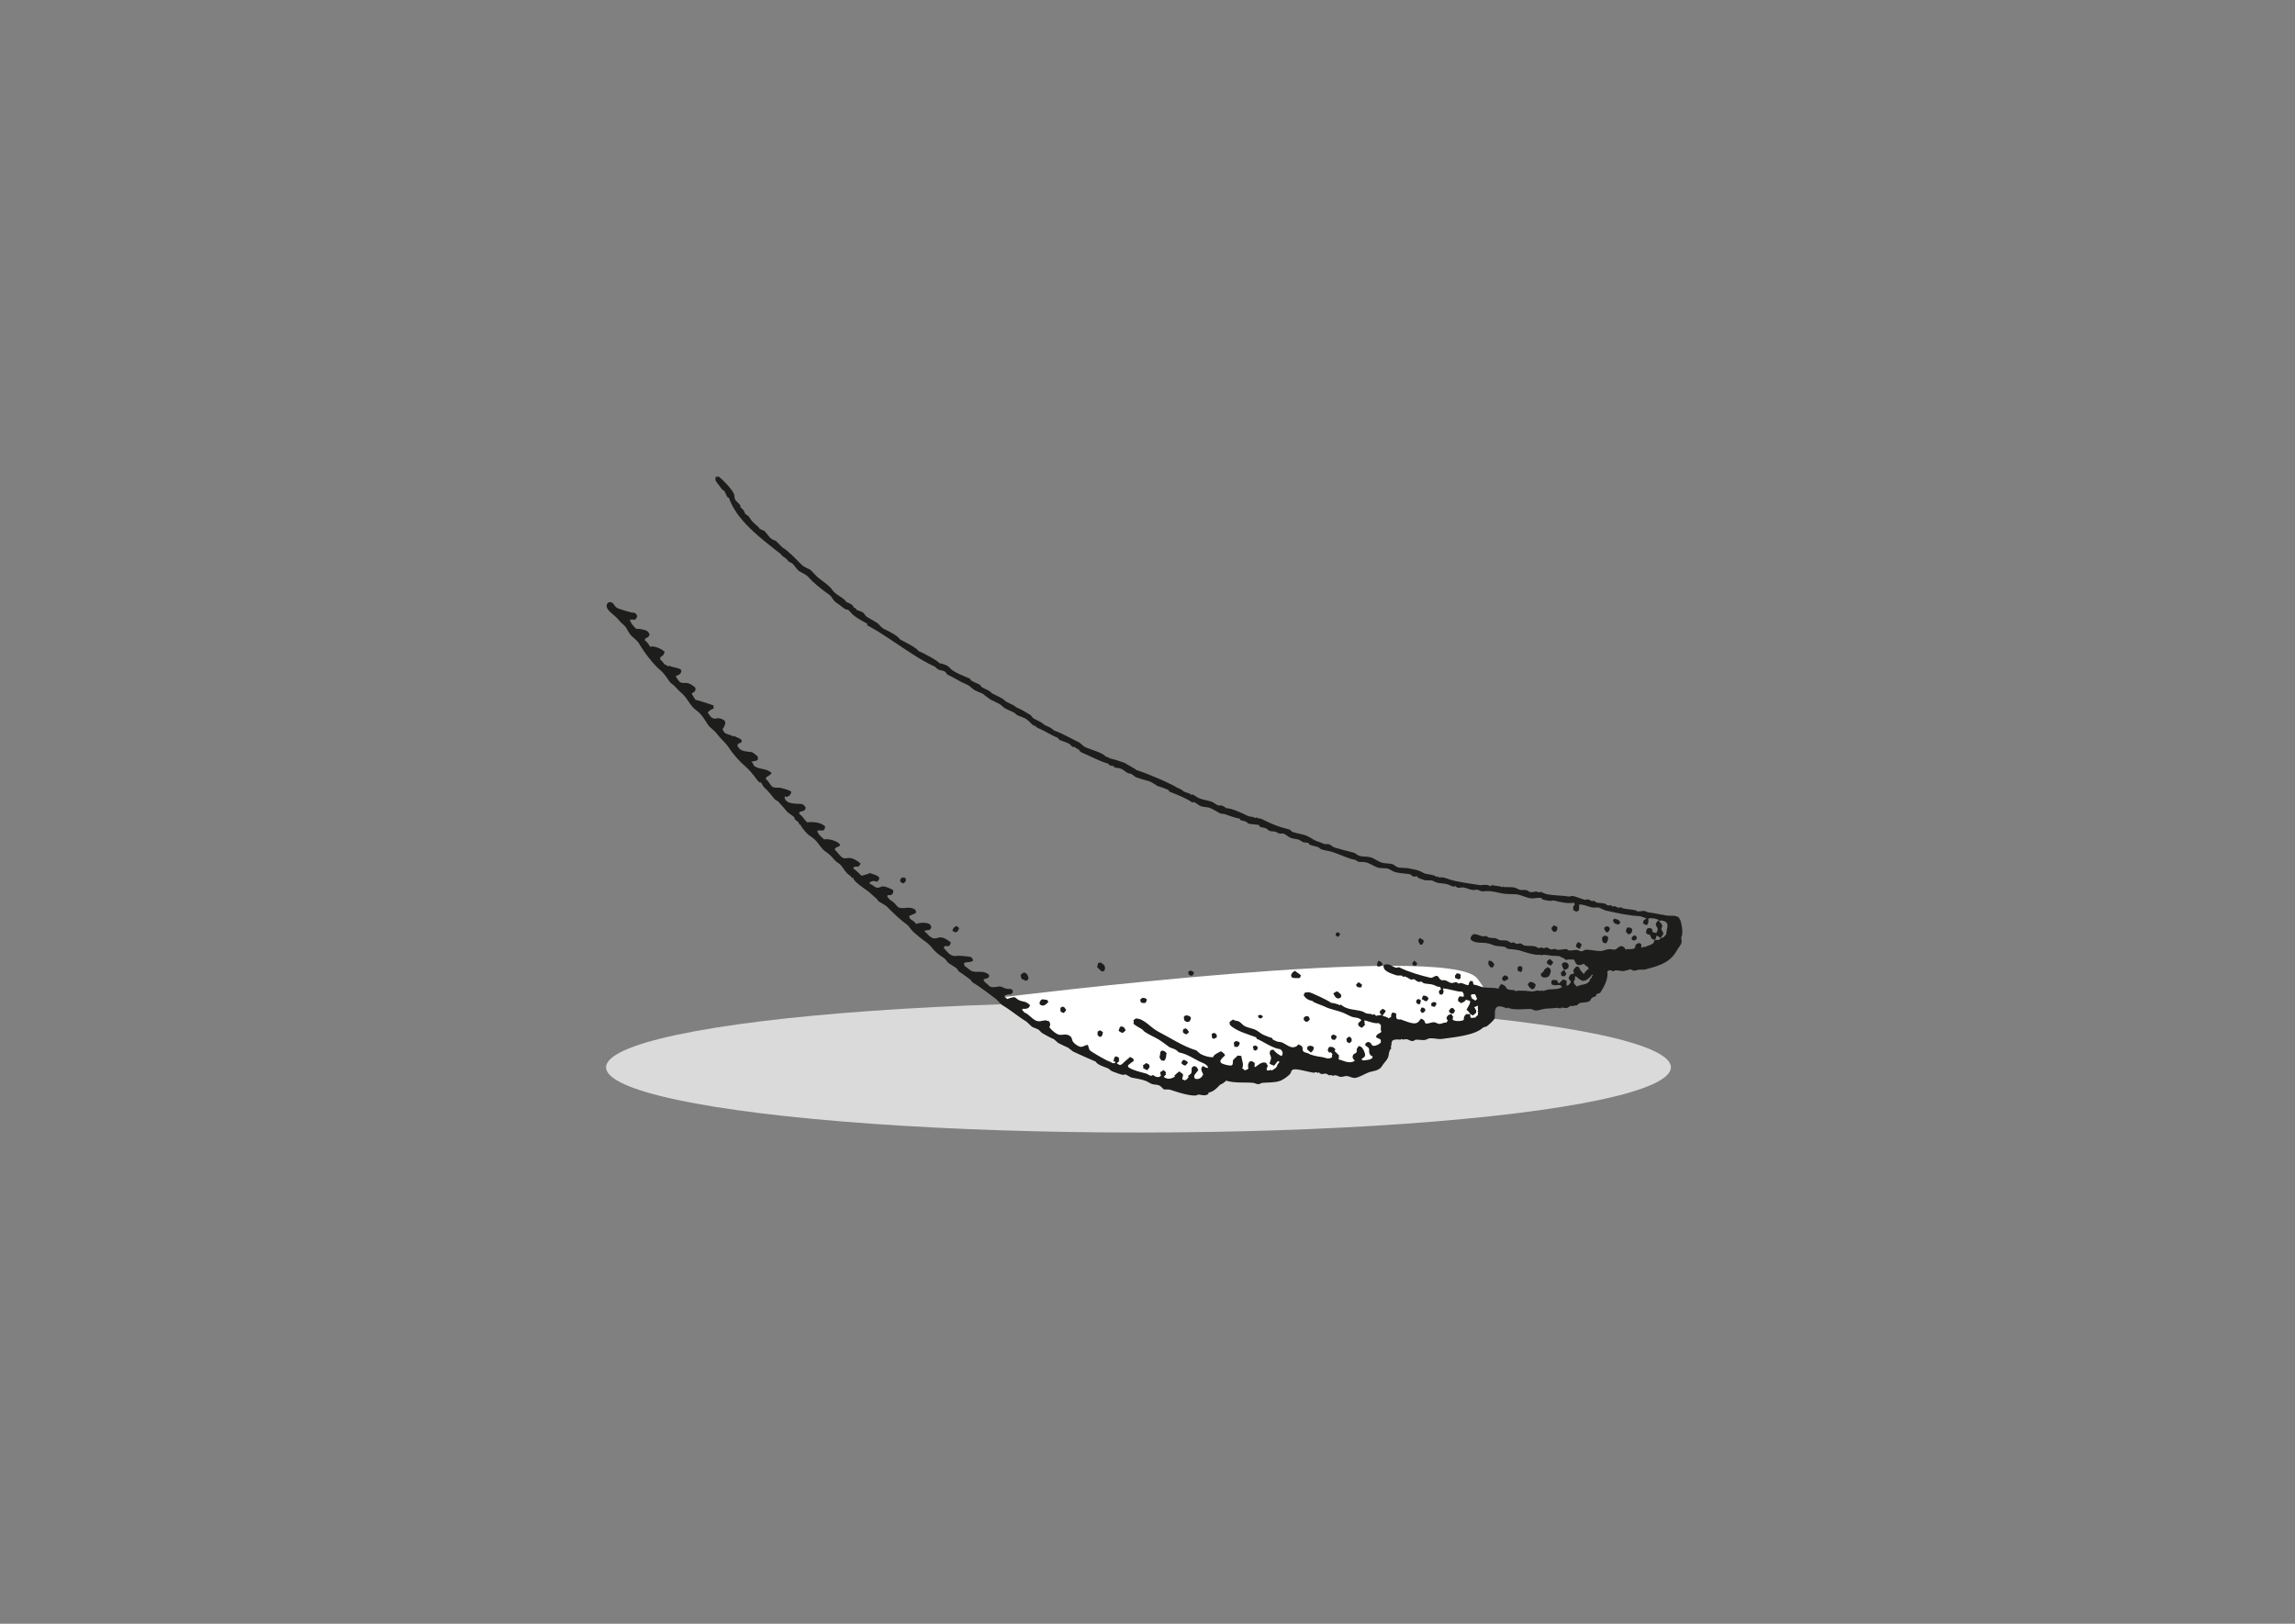 <?xml version="1.0" encoding="utf-8"?>
<!-- Generator: Adobe Illustrator 21.0.0, SVG Export Plug-In . SVG Version: 6.00 Build 0)  -->
<svg version="1.1" id="Calque_1" xmlns="http://www.w3.org/2000/svg" xmlns:xlink="http://www.w3.org/1999/xlink" x="0px" y="0px"
	 viewBox="0 0 841 595" style="enable-background:new 0 0 841 595;" xml:space="preserve">
<rect x="0" y="0" width="841" height="595" fill="#808080" stroke="none"/>
<style type="text/css">
	.st0{fill:#DADADA;}
	.st1{fill:#FFFFFF;}
	.st2{fill:#1D1D1B;}
</style>
<g>
	<ellipse class="st0" cx="417.2" cy="391.1" rx="195.1" ry="23.9"/>
	<path class="st1" d="M368.4,365.3c0,0,12.9,15.5,35.7,23.4c22.8,7.9,33.7,10,43.5,6.3c9.8-3.8,20-1.2,22.1-3.9
		c2.1-2.7,13.6-1.3,18.9,0c5.3,1.3,15.2-2.4,17.1-4.2s3.7-10,3.7-10s20.2,0.9,25.9,0.7c5.7-0.2,16.6-5.7,6-19.1
		C530.7,345.1,368.4,365.3,368.4,365.3z"/>
	<g>
		<g>
			<path class="st2" d="M615.9,337.6c-0.1-0.5-0.5-0.8-0.6-1.3c-1.3-1.1-3.2-0.6-4.5-0.8c-2.3-0.4-4.6-0.9-6.9-1.2
				c-0.5-0.1-0.9-0.5-1.4-0.5c-0.9,0-1.8,0.3-2.7,0.1c-0.1-0.1-0.2-0.2-0.3-0.3c-1.6-0.4-3.4-0.4-5-0.8c-0.1-0.1-0.2-0.2-0.3-0.3
				c-0.4-0.1-0.9,0.2-1.3,0.1c-0.4-0.2-0.8-0.4-1.3-0.6c-0.2,0.1-0.5,0.2-0.7,0.2l-0.5-0.5c-0.3,0-0.7,0.1-1,0.1
				c-0.6-0.1-0.8-0.5-1.4-0.7c-0.8-0.2-1.9-0.2-2.6-0.3c-0.6-0.1-0.9-0.6-1.7-0.8c0,0.1-0.1,0.2-0.1,0.3c-0.7-0.2-1-0.6-1.6-0.7
				c-0.3-0.1-0.9,0.2-1.3,0.1c-1.7-0.4-3-1.2-4.6-1.4c-0.4,0-0.8,0.3-1.2,0.2c-2.7-0.4-5.6-0.3-8.3-0.9c-0.8-0.2-1.4-0.7-2.2-0.8
				c-0.2,0.1-0.3,0.2-0.5,0.2c-0.3,0-0.5-0.3-0.8-0.3c-0.6,0-1.7,0.3-2.3,0.2c-0.5-0.1-0.9-0.6-1.4-0.7c-0.7-0.2-1.5,0-2.2-0.1
				c-0.8-0.1-1.4-0.7-2.3-0.9c-0.3-0.1-3.3-0.2-3.6-0.1c-0.1-0.1-0.2-0.2-0.3-0.3c-0.1,0.1-0.2,0.2-0.3,0.3c-1.4-0.5-2.7-0.4-4-0.8
				c-0.2,0.2-0.3,0.3-0.5,0.5c-1.3-1-2.9-0.3-4.2-0.5c-3.3-0.5-8.2-1.2-10.7-2c-1.2-0.4-2.7-1.1-3.9-0.7c-0.2-0.2-0.3-0.3-0.5-0.5
				c-0.1,0.1-0.2,0.2-0.3,0.3c-1.4-1-3.1-0.9-4.5-1.3c-0.6-0.3-1.2-0.6-1.8-0.9c-1.2-0.5-2.7-0.7-4-1c-1.4-0.3-3.1,0-4.4-0.5
				c-0.5-0.3-1-0.7-1.5-1c-1.2-0.4-2.8-0.2-4-0.6c-1.5-0.4-2.8-1.6-4.3-2c-1.2-0.3-2.8-0.1-3.9-0.5c-1.1-0.3-1.2-0.9-2.3-1.2
				c-2.3-0.6-4.4-1.1-6.7-1.8c-1.1-0.3-1.1-0.8-2.1-1.2c-0.5-0.2-1.2,0-1.7-0.1c-0.9-0.3-1.9-0.8-2.7-1c-1.6-0.6-2.2-1.3-3.8-2
				c-1.6-0.7-3.8-0.9-5.4-1.5c-0.2-0.1-0.6-0.8-1.2-0.9c-3.8-0.9-6.2-1.9-10-3.8c-0.7-0.3-1.3-0.1-2-0.6c-0.1,0.1-0.2,0.2-0.3,0.3
				c-0.9-0.7-1.8-0.4-2.7-0.8c-2.7-1.3-5.8-2.8-8.2-2.9c0-0.4-1.3-0.9-1.7-1c-0.3,0-0.5,0.1-0.8,0.1c-1-0.3-1.6-1-2.5-1.4
				c-1.4-0.5-3.2-0.7-4.7-1.3c-1-0.4-1.5-1.1-2.5-1.4l-0.5,0.2c0-0.7-2.4-0.9-2.9-1.5c-0.3-0.4-1.7-1-2.4-1.3
				c-0.2-0.3-5.7-2.9-6.8-3.3c-2.3-1-5-2.1-7.8-3c-0.2-0.3-4.2-2.5-4.5-2.7c-1.9-0.7-3.6-1.2-5.6-1.7c-0.3-0.6-1.1-0.3-1.4-0.7
				c-0.7-1.2-5.8-2.6-7.3-3.3c-1-0.5-1.6-1.4-2.2-1.7c-2.8-1.4-6.5-3.5-9.2-4.4c-0.4-0.3-0.8-0.7-1.3-1c-0.7-0.3-1.8-0.9-2.5-1.2
				c-0.3-0.6-2.7-1.7-3.5-2.1c-0.7-0.3-1.1-1.2-1.4-1.4c-1.8-1.1-3.6-2.2-5.4-2.9c-0.5-0.9-3.5-1.6-4.1-2.5
				c-0.5-0.6-3.1-1.8-4.7-2.6c-0.7-1-2.2-1.4-3.3-2c-0.6-0.3-0.9-1-1.2-1.2c-0.9-0.4-2.2-0.9-3.1-1.5c-0.3-0.2-0.2-0.5-0.3-0.6
				c-1.6-0.7-6.3-2.4-7.5-4c-0.7-0.9-2.5-1.5-3.8-1.7c-0.2-0.7-6.3-4-7.6-4.4c-0.6-1.2-5.3-3.5-6.8-4.3c-0.9-1.5-4.4-3.1-6-3.9
				c-1-0.5-1.6-1.6-2.3-2.1c-1.1-0.7-2.6-1.5-3.9-2.3c-0.5-0.3-1-1.4-1.3-1.5c-0.6-0.4-1.8-0.8-2.4-1c-0.3-0.7-0.5-0.7-1-0.8
				c-0.3-1.2-1.9-1.8-2.8-2.1c-0.7-1.5-3.8-2.5-5.1-4.4c-1.2-1.8-3.7-3.3-5.3-4.6c-0.8-0.7-2.5-2.7-2.9-2.9c-1.1-0.5-2.5-1.1-3.3-2
				c-2-2-4.6-4.8-6.8-6.1c-0.8-0.8-1.6-1.6-2.4-2.4c-0.4-0.2-1.2-0.4-1.8-0.9c-0.7-0.5-2-2.5-2.5-2.8c-0.4-0.2-1.1-0.4-1.6-0.7
				c-0.2-0.2-0.3-0.5-0.5-0.7c-0.5-0.4-1.3-1.1-1.8-1.6c-0.5-0.4-1.4-1.7-1.7-2.2c-0.4-0.6-1.1-0.6-1.3-1c-0.1-0.1-0.4-1-0.6-1.3
				c-0.4-0.4-0.8-0.8-1.3-1.3l0.2-0.2c-0.5-1.2-1.8-1.6-2.2-2.9c-0.1-0.4-0.1-1.3-0.3-1.7c-0.9-1.9-3.9-5-5.6-6.3
				c-0.4,0.1-0.6,0.2-1,0.1c-0.2,0.5-0.2,0.8-0.1,1.3c0.1,0.5,1.7,2.3,2.2,3.1c0.2,0.4,0.9,0.6,1,0.8c0.3,0.4,0.8,1.8,1.2,2.3
				c0.2,0.1,0.3,0.2,0.5,0.2c2.8,8.3,11.7,14.9,19.1,20.7c0.3,0.8,1.7,1.2,2.5,2.3c0.3,0.5,1,0.7,1.5,1c1,0.7,1.9,2.7,3.2,3.2
				c0.4,0.2,2,1,2.7,1.7c1.9,2.2,4.6,4.4,8,6.8c0.6,0.4,1.2,2.1,2.6,2.9c0.9,0.5,2.1,1.7,3.2,2.3c0.1,0.1,0.8,0.1,0.8,0.1
				c0.4,0.2,1.6,1.7,2,2c1.8,1.4,3.2,2.1,5,3.1c0.3,0.2-0.2,0.5,0.2,0.7c5.2,2.7,10.8,6.9,16.5,10.5c2,1.3,5.3,3.3,8,4.5
				c0.6,0.3,0.9,0.9,1.6,1.2c0.8,0.3,1.7,0.3,2.4,0.8c0.2,0.1,0.4,0.8,0.8,1c2.6,1.2,4.7,2.7,7,3.6c1.4,0.6,2,1.6,3.1,2.2
				c0.8,0.4,1.9,0.8,2.8,1.2c0.9,0.7,1.8,1.4,2.8,2.1c1.1,0.6,2.3,1.1,3.2,1.6c0.9,0.4,1.2,1.1,2.1,1.6c1,0.6,2.2,1,3,1.4
				c0.9,0.4,1,1,2.1,1.4c0.8,0.3,2.1,0.7,2.9,1.3c0.9,0.6,2,2,2.7,2.4c0.1-0.1,0.2-0.2,0.2-0.2c0.2,0.1,0.7,0.8,1.3,1
				c2.5,1,4.7,2.6,7.1,3.5c0.3,0.1,0.4,0.7,0.9,0.9c1,0.4,2.4,0.8,3.5,1.4c0.2,0.1,0.8,1,1.4,1.2c0.1-0.1,0.2-0.2,0.2-0.2
				c0.5,0.2,1,0.7,1.4,0.9c0,0,0.1-0.1,0.1-0.1c0.4,0.2,0.6,1,1.3,1.3c3.3,1.4,6.5,3.2,9.7,4.1c0.2,0.2,0.4,0.4,0.6,0.6
				c0.4,0.2,1.1,0.3,1.5,0.3c0.1,0.2,0.2,0.3,0.2,0.5c0.7,0.2,1.8,0.2,2.5,0.5c1,0.4,1.5,1.1,2.5,1.6c0.3,0.1,0.9,0.2,1.3,0.3
				c0.5,0.4,1.1,0.8,1.6,1.2c1.5,0.5,3.8,1.2,5,1.5c0.7,0.2,2.6,1.5,2.9,1.7c1.1,0.3,2.8,0.9,3.9,1.4c0.5,0.2,0.2,0.6,0.8,0.8
				c2.4,0.9,6.4,2.5,8.1,3.9c0.2-0.1,0.3-0.2,0.5-0.2c0.8,0.2,1.8,1.2,2.6,1.5c0.7,0.3,2,0.3,2.8,0.5c1.1,0.2,3.4,1.7,4.2,2.1
				c0.5,0.2,1.2,0.2,1.7,0.3c2.1,0.7,3.5,1.3,5.6,1.7c0.1,0.2,0.2,0.3,0.2,0.5c0.6,0.2,1.7,0.4,2.3,0.7c0.2,0.2,0.3,0.3,0.5,0.5
				c1.3,0.5,3.1,0.3,4.1,0.7c0.1,0.2,0.2,0.3,0.2,0.5c0.5,0.3,1.7,0.4,2.2,0.6c0.7,0.3,0.9,0.8,1.5,1c0.5,0.2,1.3,0.1,1.8,0.2
				c0.7,0.1,1.2,0.7,2,0.8c0.1,0,0.9-0.1,1-0.1c1.1,0.3,1.7,1.1,2.8,1.6c1,0.4,2.4,0.4,3.3,0.8c0.4,0.3,0.8,0.5,1.3,0.8
				c0.5,0.2,1.4,0.1,2,0.3c0.1,0.2,0.2,0.3,0.2,0.5c0.8,0.4,2.1,0.7,3,0.9c0.7,0.2,1,0.8,1.7,1c1.2,0.4,2.7,0.5,3.9,0.9
				c3,1,5.5,2.4,8.4,2.9c0.1,0,0.7,0.6,1.2,0.7c0.6,0.1,1.5,0,2.2,0.1c1.7,0.3,3.1,1.4,4.7,2c1,0.3,2.3,0.2,3.3,0.3
				c1.2,0.2,2.1,1.1,3.2,1.4c1.6,0.4,3.8,0.5,5.1,0.7c0.7,0.1,0.9,0.7,1.6,0.9c0.4,0.1,0.9-0.1,1.3-0.1c0.1,0.2,0.2,0.3,0.2,0.5
				c0.7,0.3,2,0.8,2.9,1h2.1c0.9,0.2,1.5,0.7,2.3,0.9c1,0.2,2.4,0.2,3.5,0.5c1,0.3,1.6,0.8,2.5,0.9c0.2-0.1,0.3-0.2,0.5-0.2
				c0.3,0.2,0.5,0.4,0.8,0.6c0.6,0.1,1.6-0.2,2.2-0.1c1.1,0.2,2.1,0.7,3.2,0.9c0.5,0.1,1.2-0.1,1.7-0.1c0.6,0,1.1,0.5,1.7,0.6
				c0.7,0.1,1.5-0.1,2.2-0.1c1.8,0,3.7,0.6,5.5,0.9c1.6,0.3,3.4,0.2,5,0.3c2,0.2,3.9,1.5,5.9,1.5c1,0,2.5-0.4,3.3-0.1
				c0.2,0.2,0.3,0.3,0.5,0.5c0.4,0.2,2,0.4,2.5,0.5c0.5,0.1,1.2-0.2,1.7-0.1c2.4,0.6,4.9,1.2,7.3,0.8c0.6,1,0,0.6-0.3,1.5
				c0,0.4,0,0.8,0,1.2c0.3,0.1,0.1,0.1,0.3,0.1c0.7,0.6,1.1,0.5,1.8,0c0-0.7,0.2-1.4,0-2.1c1.2-0.3,3.3,0.7,4.7,1
				c0.8,0.2,1.8-0.1,2.7,0.1c0.7,0.3,1.5,0.7,2.2,1c4,0.9,8.4,1.9,12.4,2.1c0.9,0,1.7,0.6,2.5,0.7c0.1,0.1,0.2,0.2,0.2,0.2
				c-0.4,0.3-1,0.6-1,0.8c-0.3,0.5-0.1,0.5-0.2,0.9c0.6,0.6,0.8,0.5,1.4,0.7c0.2-0.3,0.3-0.3,0.3-0.6c0.6-0.8,0-0.9,0.3-1.7
				c0,0-0.1-0.1-0.1-0.1c0.9-0.3,2.8-0.1,3.7,0.5h0.2c0,0-0.1,0.1-0.1,0.1c0,0.3-0.4,0.2-0.6,0.6c-1,1.2,0,1.5,0.3,2.7
				c-0.1,0.5-0.4,0.9-0.5,1.4c-0.5,0-1-0.4-1.5-0.3c0-0.5,0.2-0.5-0.1-1c-0.1-0.3-0.3-0.4-0.7-0.5c-0.4-0.1-0.6,0.1-1,0.1
				c-0.5,0.6-0.4,1-0.5,1.6c0.5,0.6,0.7,0.8,1.3,0.6c0.5,1,0.7,1.9,1.7,2c0.8-0.2,0.5-0.8,0.9-1.6c0.5,0.3,0.9,0.6,1.4,0.9
				c0.3-0.4,0.4-0.4,0.5-0.7c1.3-1.4-0.2-1.5-0.2-2.8c0.1-0.2,0.2-0.4,0.3-0.6c0.1-0.8-0.5-1.4-1.2-2.1c0.4-0.2,0.6-0.2,0.9-0.2
				c3.7,0.5,1.7,3.1,1.8,5.1c-1,1-0.9,1.2-2,1.3c0,0.2-0.6,0.7-1,0.8c-0.3,0-0.9-0.2-1.2,0c-0.4,0.3-0.2,1-0.9,1.4
				c-0.9,0.5-1.9,0.7-2.8,1.2c-0.1-0.1-0.2-0.2-0.3-0.3c-0.2,0.2-0.3,0.3-0.5,0.5c-0.2-0.1-0.3-0.2-0.5-0.2c0-0.3,0.1-0.7,0.1-1
				c-0.7-0.7-0.8-0.6-1.5-0.3c-0.5,0.1-0.9,0.8-0.8,1.5c-1.1,0.9-2.8,0.2-3.5,0.7c-0.2-0.3-0.2-0.3-0.2-0.5c-0.8-0.9-1-0.7-1.7-0.8
				c-0.3,0.2-0.3,0.3-0.6,0.3c-1.6,1.6-1.9,0.8-3.3,0.8c-1.2,0-2.3,0.7-3.5,0.7c-1.7,0-3.4-0.5-5.1-0.5c-0.6,0-1.1,0.5-1.7,0.6
				c-0.5,0.1-1.1-0.4-1.6-0.5c-0.9-0.1-2.1,0.3-3,0.2c-0.3,0-0.6-0.4-0.9-0.5c-1.1-0.1-2.4,0.4-3.5,0.2c-0.4,0-0.7-0.3-1-0.3
				c-0.3,0-0.8,0.3-1.2,0.2c-0.6-0.1-1-0.6-1.6-0.7c-0.4-0.1-0.9,0.4-1.3,0.3c-0.1-0.1-0.2-0.2-0.3-0.3c-0.4-0.1-1,0.3-1.4,0.2
				c-0.4-0.2-0.8-0.4-1.3-0.6c-1.2-0.3-2.6-0.1-3.8-0.3c-0.6-0.1-0.9-0.6-1.5-0.8c-0.4-0.1-0.8,0.2-1.2,0.2c-0.5,0-1-0.5-1.5-0.6
				c-0.2,0-0.5,0.3-0.7,0.2c-0.5-0.3-1-0.5-1.5-0.8c-0.8-0.2-1.9,0-2.8-0.2l-1.4-0.7c-0.6-0.1-2-0.1-2.5-0.2c-0.4-0.1-0.6-0.5-1-0.6
				c-0.3-0.1-0.9,0.2-1.3,0.1c-1.1-0.2-2-0.8-3.1-0.8c-0.4,0-1.3,0.7-1.3,1.5c0,0.2,0.1,0.4,0.1,0.6c1.8,1.5,4.1,0.8,6.3,1.3
				c0.9,0.2,1.5,0.5,2.4,0.8c1.1,0.3,2.6,0.2,3.7,0.5c0.5,0.1,0.7,0.6,1.2,0.7c1.4,0.2,2.9,0.2,4.3,0.6c1.6,0.5,6,2,7.5,1.5
				c0.1,0.1,0.2,0.2,0.3,0.3c1.2-0.7,4.1,0.5,5.6,0.1c0.1,0.1,0.2,0.2,0.3,0.3c0.1-0.1,0.2-0.2,0.3-0.3c1.2,0.6,1.8,0.6,3,1.6
				c1-0.4,1.8-0.1,2.8-0.2c0.5,0.6,0.7,1.5,1,1.7c0.9,0.8,1.8,0.1,2.7-0.1c0.6,0.6,0.9,0.9,1.3,1c0.3,0.3,0.3,0.4,0.5,0.7
				c-0.8,0.7-1.5,1.3-1.6,1.8l-0.2,0.2c-0.8-0.8-1.6-1.6-1.7-2.4c-0.6-0.4-0.5-0.3-1-0.3c-0.4,0.4-0.6,0.4-0.7,0.7
				c-0.8,0.9-0.3,1-0.2,1.8c-0.2,0.2-1.4,0.1-1.6,0.9c-0.4,0.5-0.4,0.6-0.3,1c0.1,0.4,0.5,0.8,0.7,0.9c-0.1,0.4-0.1,0,0,0.5
				c-0.5,0.6-0.7,1.1-1.4,1.2c0,0-0.1,0.1-0.1,0.1c-0.1-0.4-0.1-1.4,0-1.8c-0.5-0.4-0.7-0.3-1.3-0.6c-0.7,0.6-0.7,0.7-1.5,1.5
				c-0.5-0.5-0.6-0.7-0.7-1.2c-0.7,0.1-1.8-0.6-2.1,0.5c-0.2,0.5,0.1,0.6,0.1,1c1.3,0.9,3.2-0.4,3.6,0.8c0.1,0.1,0.2,0.2,0.2,0.2
				c-1.4,1-3.6,0.7-5.1,0.9c-0.9,0.2-1.7,0.8-2.6,0.3c-0.1,0.1-0.2,0.2-0.3,0.3c-1-0.6-2.1,0.2-3.1,0.1c-1.5-0.2-3-0.3-4.5-0.3
				c-0.5,0-1.2,0.2-1.7,0.1c-0.1-0.1-0.2-0.2-0.3-0.3c-0.8-0.1-2.7,0.2-3-1.2c-0.7-0.7-1.1-0.8-1.7-1c-0.7,0.8-0.8,1.2-1,1.7
				c-1.7-0.5-3.6-0.2-5.5-0.5c-1.2-0.2-2.3-0.9-3.6-1c-0.2-0.4-0.1-0.6-0.3-1c0-0.2,0-0.1-0.1-0.3h-0.9c-0.3,0.5-0.5,1-0.6,1.5
				c-1,0-1.8-0.7-2.9-0.8c-0.2,0-0.5,0.3-0.7,0.2c-0.4-0.1-0.5-0.4-0.9-0.5c-0.5,0-1.2,0.4-1.7,0.3c-0.9-0.1-1.5-0.8-2.4-1
				c-0.4,0-0.8,0-1.2,0c-1.2-0.5-0.9-1.4-1.8-1.6c-0.7-0.1-1.6,0.9-2.3,0.7c-3.8-0.9-8-2.1-11.4-3.8c-0.3-0.2-0.9,0.2-1.3,0.1
				c-1.6-0.5-2.6-1.8-4.3-1c0,0-0.1-0.1-0.1-0.1c-0.7,2.2,2.3,3.1,4.3,3.8c0.7,0.3,1.6,0.1,2.3,0.2c0.2,0.2,0.3,0.3,0.5,0.5
				c0.2-0.1,0.3-0.2,0.5-0.2c1,0.2,1.5,0.9,2.5,1.2c0.2,0.1,0.5-0.2,0.7-0.2c0.9,0.1,1.1,0.9,2,1c0.3,0,0.7-0.1,1-0.1
				c0.3,0.2,0.5,0.4,0.8,0.6c1.1,0.3,2.5,0.2,3.6,0.6c0.9,0.3,1.4,0.8,2.3,0.7c0.2,0.3,0.3,0.3,0.3,0.6c0.1,0.3,0.4,0.2,0,0.5
				c0,0-0.1-0.1-0.1-0.1c-0.6,0.6-0.7,0.9-0.3,1.5c0,0.2,0,0.1,0.1,0.3c0.3,0,0.5,0,0.8,0.1c0.3-0.3,0.4-0.4,0.5-0.7
				c0.3-0.7-0.1-0.9-0.1-1.5c0,0-0.1-0.1-0.1-0.1c2.4,0.1,4.8,1.2,7.1,1.2c0.3,0.3,0.4,0.4,0.5,0.7c0.2,0.5,0.1,0.7,0,1.2
				c-0.5-0.1-0.9-0.2-1.4-0.2c-0.4,0.4-0.5,0.6-0.6,1v0.7c0.6,0.5,0.8,0.5,1,0.8c1-0.4,1.1-0.3,2-1.3c0.6,0.4,0.8,0.2,1.4,0.5v0.5
				c-0.1,0.9-0.9,1.8-1.3,2.7c0.4,0.4,1,0.8,1.2,1.4c0.6,0.5,0.7,0.5,1.2,0.7c0.5-0.4,0.7-0.7,1-0.8c0.4-0.9,0-1.4-0.6-2.2
				c0.5-0.3,0.7-0.2,1.3-0.6c0,0,0.1,0.1,0.1,0.1c-0.1,0.5-0.1,1.3,0.1,1.7c-0.1,0.1-0.2,0.2-0.3,0.3c0.1,0.1,0.2,0.2,0.3,0.3
				c-0.1,0.4-0.2,0.7-0.1,1c-0.5,0.5-0.9,0.8-1,1c-0.5-0.1-1,0.2-1.5,0.1c-0.2-0.1-0.5-0.8-0.3-1.3c-0.6-0.2-0.9,0-1.5-0.1
				c-0.8,0.7-0.9,1.1-0.9,2.1c-0.7,0.6-3.2,0.6-3.8,0.1c-0.2,0-0.1,0-0.3-0.1c0.1-0.4,0.1-0.3,0-0.7c0.1-0.1,0.2-0.2,0.3-0.3
				c-0.4-0.5-0.6-0.5-0.5-0.9c-0.6-0.4-0.5,0-1.3,0.1c-0.8,0.8-1,1.3-0.2,2.1c-0.4,0.3-0.3,0.2-0.5,0.7c-0.9-0.1-1.6,0.4-2.5,0.5
				c-0.6,0.1-1.3-0.5-2-0.6c-0.9-0.1-2,0.5-3,0.5c-0.3-0.1-0.6-0.6-0.6-1c-0.6-0.6-0.8-0.7-1.3-0.8c-0.5,0.6-1,1.4-1.5,1.5
				c-1.2,0.8-4.8-0.9-5.8-1.2c-0.5-0.2-0.7,0.2-1.4-0.2c-0.2-0.1-0.2,0.1-0.2-0.2c-0.3-0.5-0.2-1.2-0.1-1.7
				c-0.6-0.4-0.8-0.3-1.4-0.5c-0.5,0.6-0.6,1-0.5,1.6c-0.5,0.4-0.5,0.2-1,0.6c-0.5-0.7-1.4-0.6-2.2-1c0.4-0.7,0.9-1,1.2-1.8
				c-0.4-0.3-0.5-0.4-0.7-0.5c-0.2-0.1-0.3-0.2-0.5-0.2c-0.5,0.5-0.6,0.5-0.9,0.7c0,0.3,0,0.5-0.1,0.8c0.4,0.4,0.3,0.4,0.8,0.6
				c-0.9,0.4-1.8,0.2-2.1,0.5c-0.5-0.4-0.3-0.3-0.7-0.7c-0.2,0.1-0.3,0.1-0.6,0.3c-0.8-0.6-1.3-0.3-2.1-0.5
				c-0.6-0.1-1.2-0.7-2.1-0.9c-2.2-0.6-5.3-0.4-7.5-2.4c-0.1,0.1-0.2,0.2-0.3,0.3c-0.6-0.5-3.1-1-3.2-0.9c-0.5-0.6-7-3.7-8.1-3.9
				c-0.5-0.1-1,0.2-1.5,0.1c-0.3,0.4-0.3,0.6-0.5,0.9c0.6,1.4,2.3,2.1,3.3,2.2c0.1,0.6,3.4,1.5,4.3,2c2.2,1.1,4.5,1.4,6.6,2.2
				c1.3,0.5,2.2,1.1,3.5,1.6c1.1,0.4,2.3,0.1,3.5,1.2c-0.4,0.4-0.8,0.8-1.3,1.3c0.3,0.5,0.2,0.1,0.1,0.6c0.6,0.6,0.9,0.8,1.4,0.9
				c0.5-0.4,0.6-0.6,1.2-1.2c-0.1-0.1-0.2-0.2-0.3-0.3c0.1-0.4,0.1-0.7-0.1-1c0.1-0.1,0.2-0.2,0.2-0.2c1.5,0.4,3.7,1.3,5.2,1
				c0.2,0.4,0.4,0.4,0.7,0.7c0.1,0.8-0.2,1.7,0.2,2.5c-0.4,0.5-1.2,0.7-1.4,0.9c-0.5,0.5-0.4,0.6-0.6,1c0.5,0.5,1.5,0.6,1.7,1
				c0.2,0.3,0,0.7,0.1,1c-0.8,0.9-3.1,2-3.5,0.5c-0.8-0.9-1.3-0.8-2.1-0.2c0,0.3,0,0.4-0.2,0.7c0.6,0.5,1.1,0.7,1.3,1
				c0.5,0.8-0.1,1.4,0.5,2.3c0.1,0.4,0.6,0.7,1,0.8c-0.1,0.2-0.1,0.4-0.1,0.6c-1.1,0.9-2.5,0.7-3.5,0.9c-0.2-0.2-0.3-0.3-0.5-0.5
				c0.5-0.5,1.2-0.6,1.3-1.3c0.2-0.7-0.8-3.1-1.7-3.3c-0.2-0.1-0.3-0.2-0.5-0.2c-1.4,1.3-0.5,1.6-1,2.4c-0.4,0.5-1.1,0.3-1.3,1.3
				c-0.2,0.6,0.2,1.2,0.8,1.7c-2.1,1.3-3.9,0-6-0.5c0.2-0.6,0-0.8,0.2-1.4c-0.6-0.7-0.8-0.8-1.7-1.7c0.1-0.1,0.2-0.2,0.3-0.3
				c0-0.1,0-0.2,0-0.2c-0.1-0.3-0.1-0.1-0.1-0.3c-0.9-0.9-1.2-0.6-2.1-0.7c-0.3,0.4-0.4,0.6-0.5,0.9c-0.1,0.5,0,0.7,0.6,1.3
				c0.1-0.1,0.2-0.2,0.3-0.3c0.5,0.4,0.4,0.3,0.8,0.8c-0.3,0.5-0.3,0.6-0.1,1c-1.3,1.2-2.8,0.1-4.1,0c-1.7-0.2-3.8-0.7-4.7-1.3
				c-0.6-0.3-1.5-0.2-2-1c-0.1-0.2,0-1-0.2-1.4c-0.3-0.5-0.9-0.6-1.4-0.9c-0.4,0.4-0.8,0.9-1.2,0.9c-1.6,0.7-3.2-0.9-4.8-1.6
				c-0.5-0.2-1.1-0.2-1.7-0.3c-0.6-0.2-1.3-0.6-1.7-0.8c-0.1-0.2-0.2-0.3-0.2-0.5c-0.5-0.1-2.4-0.8-3.2-1.2c-1-0.4-1.9-1.4-3.3-2
				c-1.1-0.4-2.8-0.7-3.8-1.3c-0.5-0.3-1.3-1.4-2.2-1.7c-0.6-0.2-1.3-0.1-1.7-0.6c-0.4,0.2-0.5,0.1-0.9,0.5
				c-0.3,0.1-0.2,0.2-0.6,0.6c0.1,0.3,0.2,0.6,0.2,0.9c2.4,2.3,6.7,3.4,9.6,4.5c0.2,0.1,0,0.5,0.3,0.6c2,0.7,5.5,3.4,8.6,3.8
				c1.3,1.2,0.7,1.7,0.5,2.5c-1.1-0.4-2.4-1.4-3.1-2.4c-0.3,0.1-0.5,0.2-0.8,0.1c-1.1,1.2-0.2,1.8,0,3c0,0.1-0.4,1.5-0.6,2
				c0.7,0.6,1.1,0.5,1.7,0.8c0.8-0.9,1.3-2,1.8-1.6c0.2,0.8-0.3,0.5-0.6,1.3c-0.4,1.3-0.8,1.2-2.1,2.1c-0.1-0.1-0.2-0.2-0.3-0.3
				c-0.5,0.3-0.7,0.2-1.3,0.3c-0.7-0.9,0.3-1.1,0.1-2l-0.5-0.5c0.1,0,0.2-0.1,0.3-0.1c-1.5-1-2.8,0.2-4.3,1.3
				c-0.3-0.1-0.1-0.1-0.3-0.1c0-0.4,0.1-0.9,0.1-1.3c-0.8-0.9-1.9-1-2.2-0.1c-0.4,0.6-0.3,1.4-0.1,2c-0.6,0.6-0.8,0.5-1.4,0.7
				c-0.4-0.4-0.6-0.6-0.9-0.7c0.7-1.6-0.2-2.9-0.3-4.5c-0.5-0.2-0.9-0.1-1.4-0.2c-0.3,0.4-1.4,1.3-1.6,1.6c-0.3,0.6,0.1,1.7-0.6,2
				c-0.7,0.2-2.7-0.3-3.5-0.7c-0.3-0.1-0.5-0.4-0.6-0.6c-0.2-0.8,1.1-1.7,1.7-2.4c-0.3-0.9-1.1-1.1-1.5-1.5c-0.7,0.5-2.5,1-2.9,2.2
				c-1.4,0.1-3.3-0.5-4.6-1.2c-0.5-0.4-1-0.8-1.5-1.3c-4.6-1.3-9.9-4.8-14.2-7c-2.6-1.4-5-4.7-8-4.7c-0.2,0.1-0.6,0.5-0.9,0.7
				c0.2,0.5,0.2,0.7,0,1.2c1.2,1.1,2.5,1.5,3.5,2.3c0.2,0.7,3.1,2.1,4.3,2.7c2.1,1,3.7,2.4,5.4,3.6c0.3,0.2,1.4,0.5,1.8,0.7
				c0.7,0.3,1.3,0.8,1.6,1.2c0.9,0.2,1.6,0.4,2.7,0.8c2.3,1,4.3,2.4,6.6,3.3c0.7,0.3,1.4,1,1.5,1.5v0.2l-0.1-0.1
				c-0.6,0.1-1.3-0.4-1.8-0.7c-1.2,1.2-0.3,2,0.1,3.1c-0.4,0.6-0.5,1.1-1.2,1.4c0,0.1-0.7,0.3-1,0.3c-0.3,0-0.5-0.1-0.8-0.1
				c-0.9-1.3,0.4-1.9,1.2-3.2c-0.3-0.5-0.4-1.1-1-1.3c-0.5-0.2-0.6-0.2-1,0.1c-0.7,0.3-0.3,1.4-0.5,2.1c-0.1,0.5-0.8,0.9-1.3,1.3
				l0.3,0.3c-0.7,0.9-0.5,0.9-1.5,1.3c-0.3-0.2-0.5-0.3-0.8-0.3c-0.2-0.6,0.3-1.2,0.2-1.8c-0.2-0.6-0.7-0.6-1.4-1.2
				c-0.8,0.6-1.3,1.1-1.8,1.6l0.1,0.1c0,0.1,0,0.2,0,0.2c0,0,0.1-0.1,0.1-0.1l0.1,0.1c-0.9,0.5-2.1,1.1-3.3,0.6
				c-0.2,0-0.7-0.4-0.9-0.5c0.1-0.1,0.8-0.8,0.8-0.8c0.1-0.4-0.3-0.3,0.1-0.8l-0.9-0.9c-0.7,0.5-0.6,0.4-1.3,0.8
				c0.1,0.4,0.2,0.8,0.3,1.3c-0.9,0.9-2,0.4-2.9-0.3c-1,0.8-1.5-0.2-2.5-0.5c-1.8-0.5-5-1.2-6.6-2.4c0-0.2,0-0.4-0.1-0.6
				c0.7-0.6,1.5-1.2,2.2-1.7c-0.1-0.5-0.3-0.1-0.1-0.6c-0.6-0.5-0.8-0.5-1.3-0.8c-0.7,0.7-2.6,2.2-2.8,2.5c-1.1,1-1.5,0-2-0.1
				l-0.1-0.1c0.3-0.3,0.7-0.5,1-0.8c-0.1-0.1-0.2-0.2-0.3-0.3c0.3-0.5,0.3-0.4,0-0.9c-0.2-0.4-0.7-0.4-1.2-0.5
				c-0.7,0.8-0.4,1.1-0.7,1.8c0.4,0.1,0,0.1,0.5,0c0.1,0.2,0.2,0.3,0.2,0.5c-0.9,0.6-1.4-0.2-2.3-0.5c-0.9-0.2-6.4-3.4-7-4
				c-0.5-0.5-0.4-1.3-0.8-2c-1,0-1.4,0.6-2.3,0.7c-1.1,0.1-3-1.4-3.3-2.2c-0.3-0.6-0.1-1.4-1.3-2c-1.2-0.6-2.3-0.1-3.5-0.2
				c-1.1-0.2-2.8-1.6-3.7-2.8c0.5-0.8,0.4-1.4-0.1-2.2c-0.5,0-1-0.4-1.5-0.3c-1.4,0.1-2,0.7-3.5,0c-1.5-0.8-2.7-2.5-3.9-2.8
				c-0.4-0.4-0.9-0.8-0.9-1.2c0,0-0.1-0.1-0.1-0.1c0.9-0.4,1.4,0.2,2.3-0.5c0.3-0.1,0.4-0.3,0.5-0.7c0.1-0.1,0.2-0.2,0.2-0.2
				c-1.7-1.8-2.6-1.1-4.3-2c-0.5-0.2-1-1-1.7-1c-0.4,0-2.1,0.5-2.5,0.7c-0.3-0.3-0.4-0.4-0.7-0.5c-0.3-0.4-0.2-0.3-0.2-0.7
				c0.7-0.5,1.6-0.6,2.3-0.5c0.4-0.5,0.3-0.3,0.7-0.7c0-0.4,0.1-0.4-0.1-0.8c-0.4-0.8-1.3-0.4-2.2-0.6c-0.8-0.1-1.4-0.7-2.2-0.8
				c-1.1-0.1-2.5,0.5-3.6,0.1c-0.6-0.2-1.2-1.2-1.8-1.4c-0.5-0.6-0.7-0.8-0.8-1.3c0.6-0.4,1.7-0.2,2-1c0.1-0.4,0-0.3,0-0.7
				c-1.9-1.7-4-0.8-5.8-1.2c-1-0.2-1.8-1.1-2.5-1.6c-0.3-0.2-0.6-0.3-0.7-0.7c-0.2-0.4-0.1-0.4-0.2-0.7c1-0.7,1.8-0.2,2.8-0.7
				c0.2,0,0.2-0.1,0.6-0.3c-0.2-0.6-0.2-0.8-0.7-1.2c0.1-0.3-4.3-0.6-5.2-0.6c0,0-0.1-0.1-0.1-0.1c0,0.1-0.1,0.2-0.1,0.3
				c-0.5-0.2-0.9,0-1.4-0.2c-1.2-0.3-2.3-1.7-3.3-2.9c0.2-0.3,0.2-0.3,0.3-0.6h1.6c0.3-0.3,0.4-0.4,0.5-0.7c0.2-0.4,0.1-0.4,0.2-0.7
				c-1-0.7-2.4-1.8-3.7-1.8c-0.8-0.1-1.8,0.6-2.7,0.3c-1.5-0.4-2.1-1.7-3.2-2.5c0-0.1,0-0.2,0-0.2c0.8-0.5,1.8,0.1,2.2-0.8
				c0.3-0.5,0.4-0.6,0-1.2c-0.5-1.3-4.4-1.1-5.3-0.5c-0.2-0.5-1.3-1.4-1.7-1.5c-0.7-0.6-0.9-0.9-0.8-1.5c0,0,2.4-1,2.4-1
				c0-0.3-0.1-0.2,0.1-0.6c-0.2-0.3-0.2-0.3-0.2-0.5c-2-1.7-4.1-0.3-6-0.9c-0.9-0.3-1.3-1.5-2.4-2.2c-0.5-0.3-1.5-1-1.6-1.4
				c-0.4-0.4-0.4-0.4-0.3-0.8c0-0.1,0-0.2,0-0.2c0.7,0.1,0.7-0.1,1.4,0c0.9-0.9,0.7-1,0.7-1.8c-0.9-0.6-3-1.5-3.9-1.4
				c-0.6,0.1-1.2,0.5-1.8,0.5c-1,0-1.7-1.1-2.8-1.4c-0.1-0.1-0.2-0.2-0.2-0.2c0.1-0.3,0.1-0.1,0.1-0.3c0.8-0.8,1.9-0.6,2.7-0.3
				c0.3-0.3,0.2-0.1,0.3-0.3c1.8-2-2-2.3-2.9-2.9c-0.9,0.5-2.2,0.7-3.1,1c-1-0.9-2.1-2.1-3.1-2.7c0,0,0.1-0.1,0.1-0.1
				c0.1-0.6,1.1-0.7,1.8-0.5c0.3-0.3,0.6-0.6,0.7-0.9l0.2-0.2c-1-1-2.7-2-3.9-2.1c-0.8-0.1-1.7,0.3-2.5,0c-1.1-0.4-2.4-2.5-3.2-3.2
				c0.1-0.1,0.2-0.2,0.2-0.2c0.2-0.5,1.1-0.7,1.7-1c0-0.2,0-0.4,0.1-0.6c-1.1-1.3-4.3-2.2-5.8-1.8c-1.3-1.2-2-1.6-2.5-3
				c0.1-0.3,0.1-0.1,0.1-0.3c0.7,0,1.4,0,2.1,0c0.6-0.6,0.5-0.8,0.7-1.4c-1.6-1.7-4.7-1.8-6.7-1.6c-1.3-1.3-1.6-2.3-2.8-3
				c0-0.3,0.1-0.2-0.1-0.6c0.7-0.5,1.5-0.4,2-0.8c0.3-0.2,0.2-0.5,0.5-0.9c-0.4-0.4-0.6-1.1-1.3-1.3c-1.2-0.4-6.1,0.4-6.5-2.5
				c0-0.2,0-0.1,0.1-0.3c0.2,0,0.1,0,0.3-0.1c0.1,0.1,0.2,0.2,0.3,0.3c0.6-0.4,1.2-0.5,1.3-0.8c0.4-0.6,0.2-0.6,0.5-1.2
				c-1.3-0.8-2.5-1-3.9-1.4c-0.8-0.2-2.1,0.1-2.9-0.3c-1-0.5-1.3-2.1-2.5-2.8c0-0.3,0.1-0.2-0.1-0.6c0.7-0.7,1.2-0.6,2.1-1.6
				c0-0.1,0-0.2,0-0.2c-1.9-1.7-4.2-1.2-6-2.3c-0.7-0.3-0.7-1.4-1.4-1.8c0.7-0.2,1.3-0.1,2.1-0.5c0.2,0,0.3-0.3,0.3-0.6
				c0.1-0.4,0-0.4-0.1-0.8c0-0.1-1.7-1.5-2.1-1.6c-0.7-0.1-4-0.2-4.6-1.4c-0.6-0.6-0.7-0.7-0.6-1.3c0.1-0.5,0.7-0.5,1.4-0.9
				c0-0.3,0-0.5,0.1-0.8c-1.1-1-1.8-0.8-2.8-1.6c-0.1,0.1-0.2,0.2-0.3,0.3c-1.2-0.9-3.3-0.7-3.7-2.3c-0.1-0.1-0.2-0.2-0.3-0.3
				c1.4-2.1,1.8-3.5-1.2-4.1c-0.7-0.2-1.3,0.4-2.1,0c-1-0.2-1.4-1.3-2.1-2.1c0.7-0.9,1.6-1.2,2.3-1.6c-0.1-0.6-0.4-0.4-0.1-1
				c-0.8-0.3-6.1-2.1-6.6-2c-0.6-0.8-1-1.7-1.5-2.4c0.5-0.3,1.3-0.6,1.4-1.2c0.1-0.4,0-0.5,0-0.9c-0.9-0.8-1.9-1.5-2.9-1.7
				c-0.9-0.2-1.7,0.2-2.6-0.3c-0.3,0-1.4-1.6-1.7-2.2c0.6-0.4,1.7-0.6,1.8-1.2c0.2-0.3,0.2-0.3,0.3-0.6c-0.1-0.5-0.3-0.1-0.1-0.6
				c-1.6-1-3.2-0.7-4.3-1.5c-0.1,0.1-0.2,0.2-0.3,0.3c-0.8-0.5-1.1-0.5-1.6-0.9c-0.4-0.4-0.8-1.3-1.5-1.5c0-0.2,0-0.2,0.2-0.5
				c-0.1-0.1-0.2-0.2-0.3-0.3c0.6-0.5,1.4-0.9,1.5-1.5c0.2-0.4,0.1-0.3,0.2-0.7c-1.2-1.2-4.1-2.3-5.3-1.8c-0.3-0.7-1.3-2.1-2-2.4
				c0.1-0.2,0.2-0.4,0.3-0.6c0.1-0.2,0.5-0.4,0.9-0.5c0.8-0.8,0.7-1.1,0.2-1.8c-0.2-0.8-3.7-1.5-4.4-1.2c-1.4-1.4-1.8-1.8-2.4-3.3
				c0-0.1,0-0.2,0-0.2c0.2,0,0.2,0,0.5,0.2c0.1-0.1,0.2-0.2,0.3-0.3c0.1,0.1,0.2,0.2,0.3,0.3c0.1-0.1,0.2-0.2,0.3-0.3
				c0.1,0.1,0.2,0.2,0.3,0.3c0.7-0.6,0.8-0.7,1-1.5c-0.3-0.7-0.7-1.1-1.2-1.2c-0.4-0.2,0,0-0.5,0c-0.4,0-4.9-1.3-5.6-1.7
				c-1.2-0.6-1.1-1.8-2.3-2.1c-0.7-0.3-1.6,0.3-1.6,1.2c-0.2,1.9,3.2,3.5,4.6,5.5c0.4,0.6,2,1.8,2.4,2.4c0.6,0.9,1.4,2.6,2.1,3.2
				c0.5,0.5,2.1,1.7,2.7,2.7c2.3,3.9,5.4,7.8,8,10c1.7,1.5,2.5,3.1,3.5,4.4c0.4,0.3,0.8,0.7,1.3,1c1.2,1.2,1.8,2,3,3
				c2,1.7,3.1,4.8,5.4,6.3c1.6,1.1,2.9,3.2,4,5c1.1,1.6,2.3,1.9,3.8,4c0.8,1.1,2.8,2.8,3.8,4.3c1.7,2.7,4.3,5.5,6.1,7
				c1.5,1.3,3.5,3.7,3.9,4.4c0.2,0.3,1.3,1.6,1.4,1.6c0.2,0.1,0.3-0.2,0.6,0.1c0.4,0.6,0.9,1.6,1.2,1.8c1.5,1.3,2.4,2.6,3.8,4.3
				c0.4,0.3,0.8,0.5,1.3,0.8c0.8,1.1,2,2.1,3,3.5c0.6,0.8,2.5,1.7,3,2.5v0.5c0.4,0.5,1,0.5,1.5,1.3c0,0.1,0.2,0.7,0.3,0.8
				c0.1-0.1,0.2-0.4,0.3-0.1c0.5,1.2,2.6,3.6,3.5,4.1c0.8,0.5,2,1.5,2.4,2c0.8,0.9,1.9,2.7,3,3.5c1.6,1.1,2.6,2.1,3.5,3.2
				c0.7,0.9,1.8,1.3,2.4,2c0.8,0.8,1.6,2.7,3.3,3.8c0.4,0.2,0.6,0.8,1,1c0.2,0,0.2-0.4,0.5,0c-0.1,0.1-0.2,0.2-0.2,0.2
				c0.6,1.3,4,3.6,5,4.3c0.5,0.3,3.4,2.9,3.6,3.1c0.2,0.2,0.5,0.8,0.7,0.9c0.7,0.5,2.6,1.4,3.2,2.1c2.2,2.2,4.5,4.5,7,6.3
				c1,0.7,1.6,2,2.5,2.8c1.3,1.1,3,2.6,4.4,3.5c1.3,0.9,2.3,2.1,3,3c1.2,1.3,2.6,2.3,3.6,2.9c1.1,0.7,1.2,1.6,2.2,2.2
				c0.7,0.4,1.8,1.2,2.5,1.6c0.3,0.4,0.7,0.8,1,1.3c1.6,1,2.7,1.9,4.2,3c0.3,0.3,0.6,0.9,0.8,1c2.5,1.4,6.3,4.4,8.5,6
				c0.7,0.7,1.5,1.5,2.2,2.2c3.4,2,6.1,4.4,8.8,6c0.5,0.3,1.7,1.6,2.2,2c0.7,0.4,1.4,0.6,2.1,0.9c0.8,0.4,1.2,1.1,1.6,1.4
				c1.3,0.8,3.4,1.9,4.4,2.3c0.5,0.5,1.1,0.9,1.6,1.4c1.1,0.6,2.5,1.2,3.6,1.7c0.6,0.5,1.2,0.9,1.8,1.4c2.9,1.4,5.3,2.4,8.3,3.7
				c0.7,1.3,3.4,2,4.6,2.5c0.4,0.3,0.8,0.7,1.3,1c0.5,0.2,3.3,1.3,4.2,1.4c0.2-0.1,0.5-0.2,0.7-0.2c0.9,0.2,1.6,1,2.5,1.2
				c1.6,0.3,3.6,0.6,5.1,1.2c1,0.4,1.6,1,2.5,1.2c0.7,0.2,1.8,0.1,2.5,0.5c0.6,0.3,1.4,1.3,1.6,1.4c0.6,0.1,1.6-0.1,2.2,0.1
				c2.5,0.8,4.8,1.6,7.3,2c0.6,0.1,1.8,0.2,2.4,0.1c0.3-0.1,0.7-0.4,1-0.3c0.8,0.1,1.8,0.4,2.5,0.2c0.2-0.1,0.7-0.3,0.8-0.3
				c0.3-0.2,0-0.6,0.1-0.6c1.2-0.2,2.1-0.8,3.1-1.7l1.2-1.2c0.8-0.4,1.2-0.5,2.2-1.5c3.4,1,6.7,0.5,10,0.8c0.6,0.1,1.2,0.5,1.8,0.5
				c0.2,0,1.2-0.4,1.4-0.5c2.1-0.2,4.4,0,6.5-0.7c1.4-0.5,2.9-1.7,3.7-2.5c0.6-0.7,0.3-1.5,1.3-1.7c1.2-0.4,5.8,1,7.4,1.2
				c0.3,0,0.7-0.3,0.9-0.2c0.3,0,0.5,0.3,0.8,0.3c0-0.1,0.1-0.2,0.1-0.3c0.3,0.2,0.5,0.4,0.8,0.6c0.6,0.2,1.2-0.1,1.7-0.1
				c0.6,0,1,0.6,1.6,0.7l0.2-0.2c0.4,0,0.7,0.3,1,0.3c0.2,0,0.5-0.2,0.7-0.2c0.7,0,1.3,0.5,2,0.6c0.8,0.1,1.7-0.4,2.4-0.3
				c0.9,0.1,1.8,0.7,2.8,0.7c1.6-0.1,3.6-1.5,5.3-2.1c1.2-0.4,3.7-0.5,4.7-2.2c0.7-1.2,1.6-1.9,2.2-3.1c0.5-1.2,0.1-2.2,1.3-3.6
				c-0.1-0.1-0.2-0.2-0.3-0.3c0.5-0.8,0.1-1.3,0.5-2.1c0.2-0.8,2.4-0.8,3.1-0.6c0.1-0.1,0.2-0.2,0.3-0.3c0.8,0.5,1.2,0,2,0.1
				c0.6,0.1,1.4,0.7,2.1,0.7c0.4,0,0.8-0.4,1.2-0.5c0.9-0.1,2.5,0.2,3.3,0.1c0.6-0.1,1.1-0.5,1.7-0.6c1.5-0.2,3.1,0.4,4.6,0.2
				c4-0.6,11.9-1.2,15-4.1c0.4-0.3,1-0.3,1.4-0.5c0.5-0.3,2.8-2.4,2.9-2.9c0.2-0.9,0-2.3,0.2-3.2c0.1-0.4,0.5-0.7,0.6-1
				c1.3-0.6,2.5,0.1,3.7,0.5c0.1-0.1,0.2-0.2,0.3-0.3c1.8,1.1,6.4,0.5,8.3,0.5c0.6,0,1.3,0.6,2,0.6c1.2,0,2.4-0.6,3.7-0.7
				c1.4-0.1,2.6-0.1,4-0.3c0.4-0.1,0.9,0.3,1.4,0.2c0.1-0.1,0.2-0.2,0.3-0.3c0.7,0,1.5,0.3,2.2,0.1c0.4-0.3,0.8-0.5,1.3-0.8
				c0.1,0.1,0.2,0.2,0.2,0.2c0.7-0.1,1.3-0.3,2-0.3c0-0.1,0.7-0.8,1.2-0.9c1-0.2,2.4-0.1,3.3-0.6c0.6-0.4,0.6-1.1,1.2-1.4
				c0.2-0.1,1.2-0.4,1.4-0.7c0-0.1-0.1-0.2-0.1-0.3c0.4-0.6,1.2-0.2,1.7-1c1.4-2.3,2.8-4.9,2.4-7.5c1.4-1.1,1.4,0,2.4-0.1
				c0.1-0.1,0.2-0.2,0.3-0.3c1.1-0.2,2.4,0.4,3.5,0.2c0.6-0.1,1.7-0.5,2.2-0.6c0.4,0,0.9,0.5,1.4,0.5c0.9,0,2-0.7,2.9-0.3
				c0.1-0.1,0.2-0.2,0.3-0.3c0.1,0.1,0.2,0.2,0.3,0.3c4.2-1.2,9.5-2,12.3-7.3c0.6-1.1,1.4-1.7,1.6-2.8c0.1-0.5-0.1-1.2-0.1-1.7
				c0-0.4,0.3-0.6,0.3-1C616.7,340.5,616.1,338.5,615.9,337.6z M540.6,366.7c-0.5-0.4-0.6-0.6-1-0.6c-0.5-0.6-0.4-0.7-0.6-1.3
				c0.1-0.3,0.1-0.1,0.1-0.3c0.6-0.3,0.8-0.1,1.4-0.2c0.5,0.7,0.4,1.1,0.8,1.7C541.1,366.2,540.8,366.5,540.6,366.7z M583.7,357.3
				c-0.1,0.3-0.4,0.3-0.5,0.5c0.1,0.2,0.2,0.3,0.2,0.5c-0.1,0-0.5,0.1-0.6,0.3c-0.7,2.6-2.9,1.8-5,2.9c-2.3-2.2-0.2-1.8-0.7-3.5
				c0.1-0.1,0.2-0.2,0.3-0.3c0.7,0.5,1.3,1.1,1.7,1.3c1.5,1.3,3.5-0.7,4.2-1.8c0.1,0,0.2,0,0.2,0
				C583.7,357.1,583.7,357.2,583.7,357.3z M332,322.7c-0.1-0.3-0.1-0.5-0.1-0.8c-0.3-0.1,0,0-0.3-0.3c-0.3,0-0.7,0-1-0.1l-0.7,0.7
				c0,0.3,0,0.6,0,0.9c0.7,0.5,0.7,0.4,1.3,0.6C331.7,323.1,331.6,323.2,332,322.7z M351.5,340.1c-0.3-0.3-0.7-0.5-1-0.8
				c-0.6,0.4-1.2,0.5-1.3,1.3c-0.1,0.2-0.2,0.3-0.2,0.5c0.3,0.1,0.1,0.1,0.3,0.1C350.6,342.3,351.1,341,351.5,340.1z M376.2,359.4
				c0.4-0.3,0.2-0.1,0.5-0.5c0.3-0.3,0.2-1-0.2-1.6c-0.1-0.5-0.6-0.7-1.3-1c-0.4,0.3-0.7,0.5-1.2,0.9c0.1,0.8,0.1,1.7,1.2,1.8
				C375.6,359.4,375.7,359.3,376.2,359.4z M384.2,367.1c-0.2-0.2-0.3-0.5-0.5-0.7c-0.7,0-2.1-0.6-2.4,0.3c-0.5,0.6-0.3,0.7-0.3,1.3
				C382.2,369.1,383.4,368.1,384.2,367.1z M403.8,356c0.2-0.1,0.4-0.1,0.6-0.1c0.3-0.3,0.4-0.4,0.5-0.7c0.1-0.5-0.1-0.8-0.1-1.3
				c-1-1.1-1.6-1.5-2.5-0.9c0.1,0.4-0.1,0.8-0.3,1.3C402.7,355.1,403,355.4,403.8,356z M389.8,371.2c0.4-0.4,0.8-0.8,0.9-1.2
				c-0.3-0.3-0.4-0.4-0.5-0.7c-0.8-0.7-0.9-0.4-1.6,0c0,0.4,0,0.8,0,1.2C389,371,389.2,371,389.8,371.2z M403,377.5
				c-0.3,0.2-0.5,0.4-0.8,0.6c0,0.4,0,0.8,0,1.2c0.4,0.3,0.3,0.2,0.6,0.6h0.7c0.7-0.7,0.4-1,0.7-1.6c-0.4-0.3-0.3-0.1-0.5-0.5
				C403.1,377.6,403.4,377.9,403,377.5z M418.7,365.6c-0.3,0.2-0.6,0.5-0.9,0.7c0.1,0.3,0.2,0.6,0.2,0.9c0.7,0.5,1,0.3,1.7,0.3
				c0.6-0.7,0.4-0.7,0.5-1.4C419.4,365.5,419.4,365.9,418.7,365.6z M412.5,377.5c-0.3-0.6-0.6-1.1-0.9-1.2c-0.4-0.2-0.7-0.2-1.2,0
				c-0.1,0.4-0.4,1-0.5,1.4c0.7,0.6,0.9,0.6,1.5,0.8C412,378.1,412,378.1,412.5,377.5z M437.5,356.2c-0.4-0.2-0.8-0.4-1.3-0.6
				c-0.3,0.2-0.5,0.4-0.8,0.6c0.1,0.3,0.2,0.5,0.1,0.8c0.6,0.5,0.8,0.4,1.3,0.6C437.5,356.9,437.4,356.8,437.5,356.2z M433.8,372.6
				c0.1,0.5,0,0.7,0.2,1.2c0.2,0.6,1.2,0.8,1.7,0.6c0.1,0,0.2,0,0.2,0c0,0-0.1-0.1-0.1-0.1c0.7-0.8,0.5-0.8,0.6-1.5
				c-0.6-0.6-1-0.7-1.6-0.7C434.4,372,434.2,372.2,433.8,372.6z M420.4,392.2c0.3-0.4,0.6-0.8,0.9-1.2c-0.1-0.3-0.2-0.5-0.1-0.8
				c-0.6-0.4-0.6-0.3-1.2-0.7c-0.2,0.3-0.6,0.5-1.2,0.9c0.2,0.4,0.2,0.6,0.1,1C419.6,391.9,419.9,391.8,420.4,392.2z M426.6,388.7
				c1-1.1,0.6-1.8,0.9-2.8c-0.4-0.4-0.7-0.7-1-0.8c-0.4-0.1-0.4-0.1-0.8-0.1c-0.2,0.2-0.3,0.3-0.5,0.5c0,0.6-0.2,1.4-0.3,2
				c0.2,0.3,0.4,0.6,0.5,0.9C425.9,388.8,426.1,388.6,426.6,388.7z M434.9,379c0.3-0.3,0.5-0.5,0.8-0.8c-0.4-0.7-0.4-0.8-1.2-1.4
				c-0.2,0.1-0.5,0.2-0.7,0.2c-0.5,0.7-0.3,0.7-0.3,1.3C434.2,379,434.4,378.9,434.9,379z M435.3,389.3c0-0.1-0.6-0.6-0.9-0.7
				c-0.5-0.3-0.6-0.2-1-0.1c0,0.2-0.4,0.7-0.5,0.9c0.1,0.3,0.1,0.1,0.1,0.3c0.6,0.6,0.8,0.6,1.3,0.8
				C434.7,390.2,435.2,389.7,435.3,389.3z M444,378.9c0,0.4,0.2,0.9,0.1,1.3c0.3,0.3,0.4,0.3,0.7,0.5c0.4-0.3,0.7-0.3,1.2-0.7
				c-0.3-0.5-0.2-0.4-0.1-0.8C445.1,378.3,444.8,378.4,444,378.9z M476.1,358.4c0.4-0.1,0.5-0.6,0.6-1c-0.9-0.9-1.5-1-2.2-1.7
				c-0.3,0.3-0.4,0.4-0.7,0.5c-0.6,0.7-0.6,0.8-0.7,1.4c0.2,0.3,0.3,0.3,0.3,0.6C474.3,358.5,475.2,358.4,476.1,358.4z M490.3,343.3
				c0.4-0.4,0.7-0.7,0.8-1c-0.6-0.7-0.7-0.8-1.4-0.5c0,0.2-0.1,0.3-0.3,0.6c0.1,0.3,0.1,0.1,0.1,0.3
				C489.8,343.1,490,343.2,490.3,343.3z M462.8,372.6c-0.3-0.4-0.2-0.5-0.6-0.6c-0.7-0.3-0.8,0-1.3,0.3c0.2,0.3,0.3,0.3,0.3,0.6
				c0.4,0.3,0.4,0.2,0.8,0.3C462.4,373,462.6,372.8,462.8,372.6z M453.6,383.6c0.4-0.5,0.7-0.9,0.7-1.4c-0.1-0.3-0.4-0.5-0.8-0.6
				c-0.8-0.3-0.9,0.1-1.4,0.5c0.1,0.4,0.2,0.9,0.2,1.4C452.8,383.7,453.2,383.6,453.6,383.6z M460.1,385c0.2-0.2,0.5-0.3,0.7-0.5
				c0-0.3,0-0.5,0.1-0.8c-0.9-0.9-1-0.6-1.8-0.2c0.1,0.4,0.1,0.6,0.3,1c0,0-0.1,0.1-0.1,0.1C459.6,384.9,459.7,384.8,460.1,385z
				 M477.9,372.7c0,0.2,0,0.2-0.2,0.5c0.1,0.2,0.1,0.4,0.1,0.6c1,1.1,1.5,0.6,2.2-0.3c-0.1-0.2-0.3-0.6-0.3-0.8
				C478.9,372,478.4,372.5,477.9,372.7z M490.1,365.8c0.4,0.1,0.3,0.1,0.7,0c0.3-0.1,0.4-0.3,0.7-0.5c-0.1-0.4-0.1-0.3,0-0.7
				c-0.4-0.4-0.5-0.7-0.8-0.8c-0.6-0.6-0.7-0.6-1.3-0.3c-0.3,0.1-0.5,0.3-0.8,0.6C489.1,364.8,489.3,365.7,490.1,365.8z
				 M506.7,353.3c-0.7-1-0.6-0.9-1.6-1.2c-0.5,0.8-0.4,1.1-0.5,1.8c0.6,0.4,0.7,0.3,1.3,0.1C506.1,354.1,506.4,353.7,506.7,353.3z
				 M498.8,361.8c0.4-0.6,0.1-0.5,0.3-1c-0.4-0.3-0.8-0.6-1.2-0.9c-0.5,0.4-0.6,0.5-1,1c0.2,0.3,0.2,0.3,0.2,0.5
				C498,362,498.1,361.8,498.8,361.8z M479.5,383.3c-0.2,0.1-0.1,0.1-0.5,0.5c0.1,0.4,0.1,0.3,0,0.7c0.7,0.7,0.7,0.6,1.4,1.2
				c0.4-0.4,0.9-0.8,0.9-1.2c0.2-0.4,0.1-0.4,0.1-0.8C480.8,383.2,480.2,383.1,479.5,383.3z M521.1,346.1c0.7-0.8,0.5-0.8,0.6-1.5
				c-0.6-0.5-0.8-0.5-1.4-0.9c-1.1,1.1-0.2,1.7,0,2.3c0.2,0.1,0.3,0.2,0.5,0.2C521.1,346.1,520.9,346.1,521.1,346.1z M489.1,381.1
				c0.2-0.3,0.5-0.6,0.7-0.9c-0.1-0.2-0.1-0.4-0.1-0.6c-0.5-0.4-0.7-0.3-1.2-0.5c-0.2,0.2-0.5,0.3-0.7,0.5c0,0.2,0,0.3,0,0.5
				c0,0.3,0.2,0.5,0.3,0.8C488.5,380.9,488.8,381,489.1,381.1z M519.3,353c-0.4-0.5-0.5-0.6-1-1c-0.3,0.3-0.6,0.6-0.7,0.9
				c-0.1,0.4,0.1,0.4,0.1,0.8c0.5,0.2,0.7,0.1,1.2,0.2C519.1,353.5,519.2,353.4,519.3,353z M494.4,382.3c0.3-0.2,0.6-0.5,0.9-0.7
				c0-0.3,0-0.6,0-0.9c0-0.1-0.3-0.6-0.7-0.7l-0.2-0.2c-0.3,0.3-0.7,0.5-1,0.8c0.1,0.5-0.1,1.3,0.8,1.5L494.4,382.3z M519.1,366.4
				c0,0.3,0,0.4-0.2,0.7c0.1,0.3,0.1,0.1,0.1,0.3c0.3,0.3,0.5,0.5,0.8,0.6c0.2,0,0.4-0.1,0.6-0.1c0.1-0.4,0.2-0.8,0.3-1.3
				C519.9,365.9,519.8,366,519.1,366.4z M523.2,365.4c-0.7-0.6-1.1-0.6-1.8-0.5c0,0.2-0.2,0.5-0.2,0.7c-0.1,0.2-0.2,0.3-0.2,0.5
				c0.3,0.2,0.3,0.2,0.5,0.2c0.6,0.6,0.8,0.6,1.4,0.5h0.2c0,0-0.1-0.1-0.1-0.1c0.4-0.5,0.3-0.5,0.5-0.9
				C523.2,365.5,523.2,365.6,523.2,365.4z M520.4,370.3c0.3,0.3,0.4,0.4,0.5,0.7l0.5,0.2c0.3-0.3,0.4-0.4,0.7-0.5
				c0.2-0.4,0.1-0.5,0.2-0.9c-0.5-0.5-0.7-0.6-1.3-0.6C520.7,369.3,520.8,369.8,520.4,370.3z M535.2,358.5c0-0.4,0-0.9,0.1-1.3
				c-0.7-0.6-1-0.5-1.6-0.5c-0.1,0.5-0.2,0.5-0.5,0.7v0.9c0.6,0.4,0.8,0.3,1.3,0.6C534.8,358.7,535,358.6,535.2,358.5z M525.6,369
				c0.8-0.8,0.9-1,0.6-1.7c-0.3,0-0.5-0.1-0.8-0.1c-0.4,0-0.6,0.2-1,0.6c0.1,0.4,0.2,0.4,0.1,0.8C525,368.9,525.1,368.7,525.6,369z
				 M547.6,353.5c-0.3-0.7-0.8-1.4-1.6-1.4c-0.1-0.1-0.2-0.2-0.2-0.2c-0.1,0.1-0.2,0.2-0.3,0.3c0,0.2-0.1,0.4-0.1,0.6
				c-0.1,0.7,0.4,1.1,0.7,1.6c0.3,0,0.4,0,0.7,0.2C547.3,354.2,547.4,354,547.6,353.5z M531.3,371c0.6,0.6,0.7,0.5,1.3,0.3
				c0.1,0,0.2,0,0.2,0c0,0-0.1-0.1-0.1-0.1c0.4-0.5,0.3-0.5,0.5-0.9c-0.2-0.3-0.5-0.6-0.7-0.9c-0.3,0-0.2,0.1-0.6-0.1
				c-0.5,0.5-0.7,0.7-0.9,0.9c0.1,0.4,0.1,0.3,0,0.7C531.2,371,531.1,370.9,531.3,371z M569.2,341.4c0.3,0,0.5,0,0.8,0.1
				c0.9-0.9,0.6-1,0.7-1.8c-0.6-0.5-0.8-0.2-1.2-0.7c-0.3,0.3-0.6,0.6-0.9,0.9c0,0.3,0.1,0.2-0.1,0.6
				C568.9,340.9,569,341,569.2,341.4z M552.6,358.9c0-0.3,0-0.5,0.1-0.8c-0.7-0.6-0.8-0.6-1.4-0.7c-0.3,0.3-0.6,0.6-0.9,0.9
				c0.1,0.3,0.2,0.6,0.2,0.9c0.4,0.3,0.4,0.2,0.8,0.3C551.9,359.2,552,359.1,552.6,358.9z M556.9,356c0.2,0.1,0.3,0.2,0.5,0.2
				c0.2-0.3,0.3-0.3,0.3-0.6c0.3-0.5,0.1-0.5,0.2-0.9c-0.2-0.3-0.2-0.3-0.3-0.6c-0.3,0-0.5,0-0.8-0.1c-0.2,0.2-0.5,0.3-0.7,0.5
				c0.1,0.4,0.1,0.8,0,1.2C556.3,355.7,556.7,356,556.9,356z M568.3,353.8c0.3-0.3,0.6-0.6,0.7-0.9c0.1-0.1,0.2-0.2,0.2-0.2
				c-0.3-0.5-0.7-0.9-1.3-1.3c-0.3,0.3-0.7,0.5-1,0.8c0,0.3,0.1,0.2-0.1,0.6C567.4,353.5,567.5,353.6,568.3,353.8z M562,362.3
				c0.2,0,0.4-0.3,0.5-0.7c0.3-0.5,0.2-0.5,0.2-0.9c-0.9-0.9-1.3-0.8-2.1-0.9c-0.4,0.5-0.5,0.6-0.8,0.8c0.2,0.6,0.8,1.4,1,1.5
				C561.5,362.6,561.5,362.6,562,362.3z M564.8,357.7c0.8,0.7,1.8,0.6,2.5,0.2c0.6-0.2,0.9-1.5,1-2.2c-0.1-0.2-0.2-0.5-0.2-0.7
				c-0.5-0.4-0.6-0.3-1-0.6c-0.4,0.3-0.7,0.5-1.2,0.9c-0.1,0.7-0.7,1.1-1.2,1.4c0,0.3,0.1,0.2-0.1,0.6
				C564.8,357.6,564.8,357.5,564.8,357.7z M579.6,346c-0.6-0.5-0.8-0.5-1.3-0.8c-0.8,0.8-0.6,1-0.8,1.7c0.4,0.3,0.8,0.5,1.3,0.8
				C579.4,347,579.4,346.6,579.6,346z M574.7,354.7c0-0.3,0.1-0.6,0.2-0.9c-0.2-0.4-0.3-0.9-0.8-1c-0.6-0.4-1-0.2-1.6,0.2
				c0,0.2,0,0.2-0.2,0.5c0.1,0.4,0.4,0.9,0.5,1.4c0.3,0.3,0.4,0.4,0.7,0.5C573.9,355.3,574.3,355,574.7,354.7z M588.9,341.7
				c0.1,0,0.2,0,0.2,0c0.8-0.8,0.8-1,0.8-1.7c-1-1-1.4-0.5-2.1,0C588,340.9,588,341,588.9,341.7z M572.1,357.4
				c0.6,0.5,0.7,0.3,1.3,0.3c0.2-0.3,0.4-0.5,0.6-0.8c-0.3-0.5-0.5-1-0.8-1.5c-0.3,0.2-0.7,0.5-1.2,0.9
				C572,356.7,572.1,357,572.1,357.4z M591.3,337.9c0.2,0.6,1,0.6,1.6,0.9c0.3-0.2,0.3-0.2,0.5-0.2c0.3-0.4,0.2-0.4,0.3-0.8
				c-0.7-1.1-1.2-0.8-2.1-1.2c-0.2,0.2-0.3,0.3-0.5,0.5C591.2,337.5,591.1,337.5,591.3,337.9z M587.1,344.7c0.2,0.3,0.3,0.3,0.3,0.6
				c0.7,0.5,0.6,0.2,1.3,0.3c0.4-0.9,1.3-2.5-0.3-2.7c-0.5-0.1-0.7,0-1.3,0.6C587.1,343.9,587.1,344.3,587.1,344.7z M596.2,340
				c0,0.2-0.1,0.3-0.3,0.6c0,0.3,0,0.5-0.1,0.8c0.5,0.6,0.5,0.6,1,1c0.6-0.2,1.2-0.5,1.3-1.3v-0.7
				C597.3,339.8,596.9,339.7,596.2,340z M597.9,344c0.1,0.2,0.2,0.3,0.2,0.5c0.4,0,0.6,0,0.9,0.2c0.5-0.4,0.5-0.4,0.9-0.9
				c-0.1-0.2-0.2-0.3-0.2-0.5c-0.1-0.4-0.4-0.3-0.8-0.6c-0.3,0.2-0.6,0.5-0.9,0.7C598,343.6,598,343.8,597.9,344z"/>
		</g>
	</g>
</g>
</svg>
